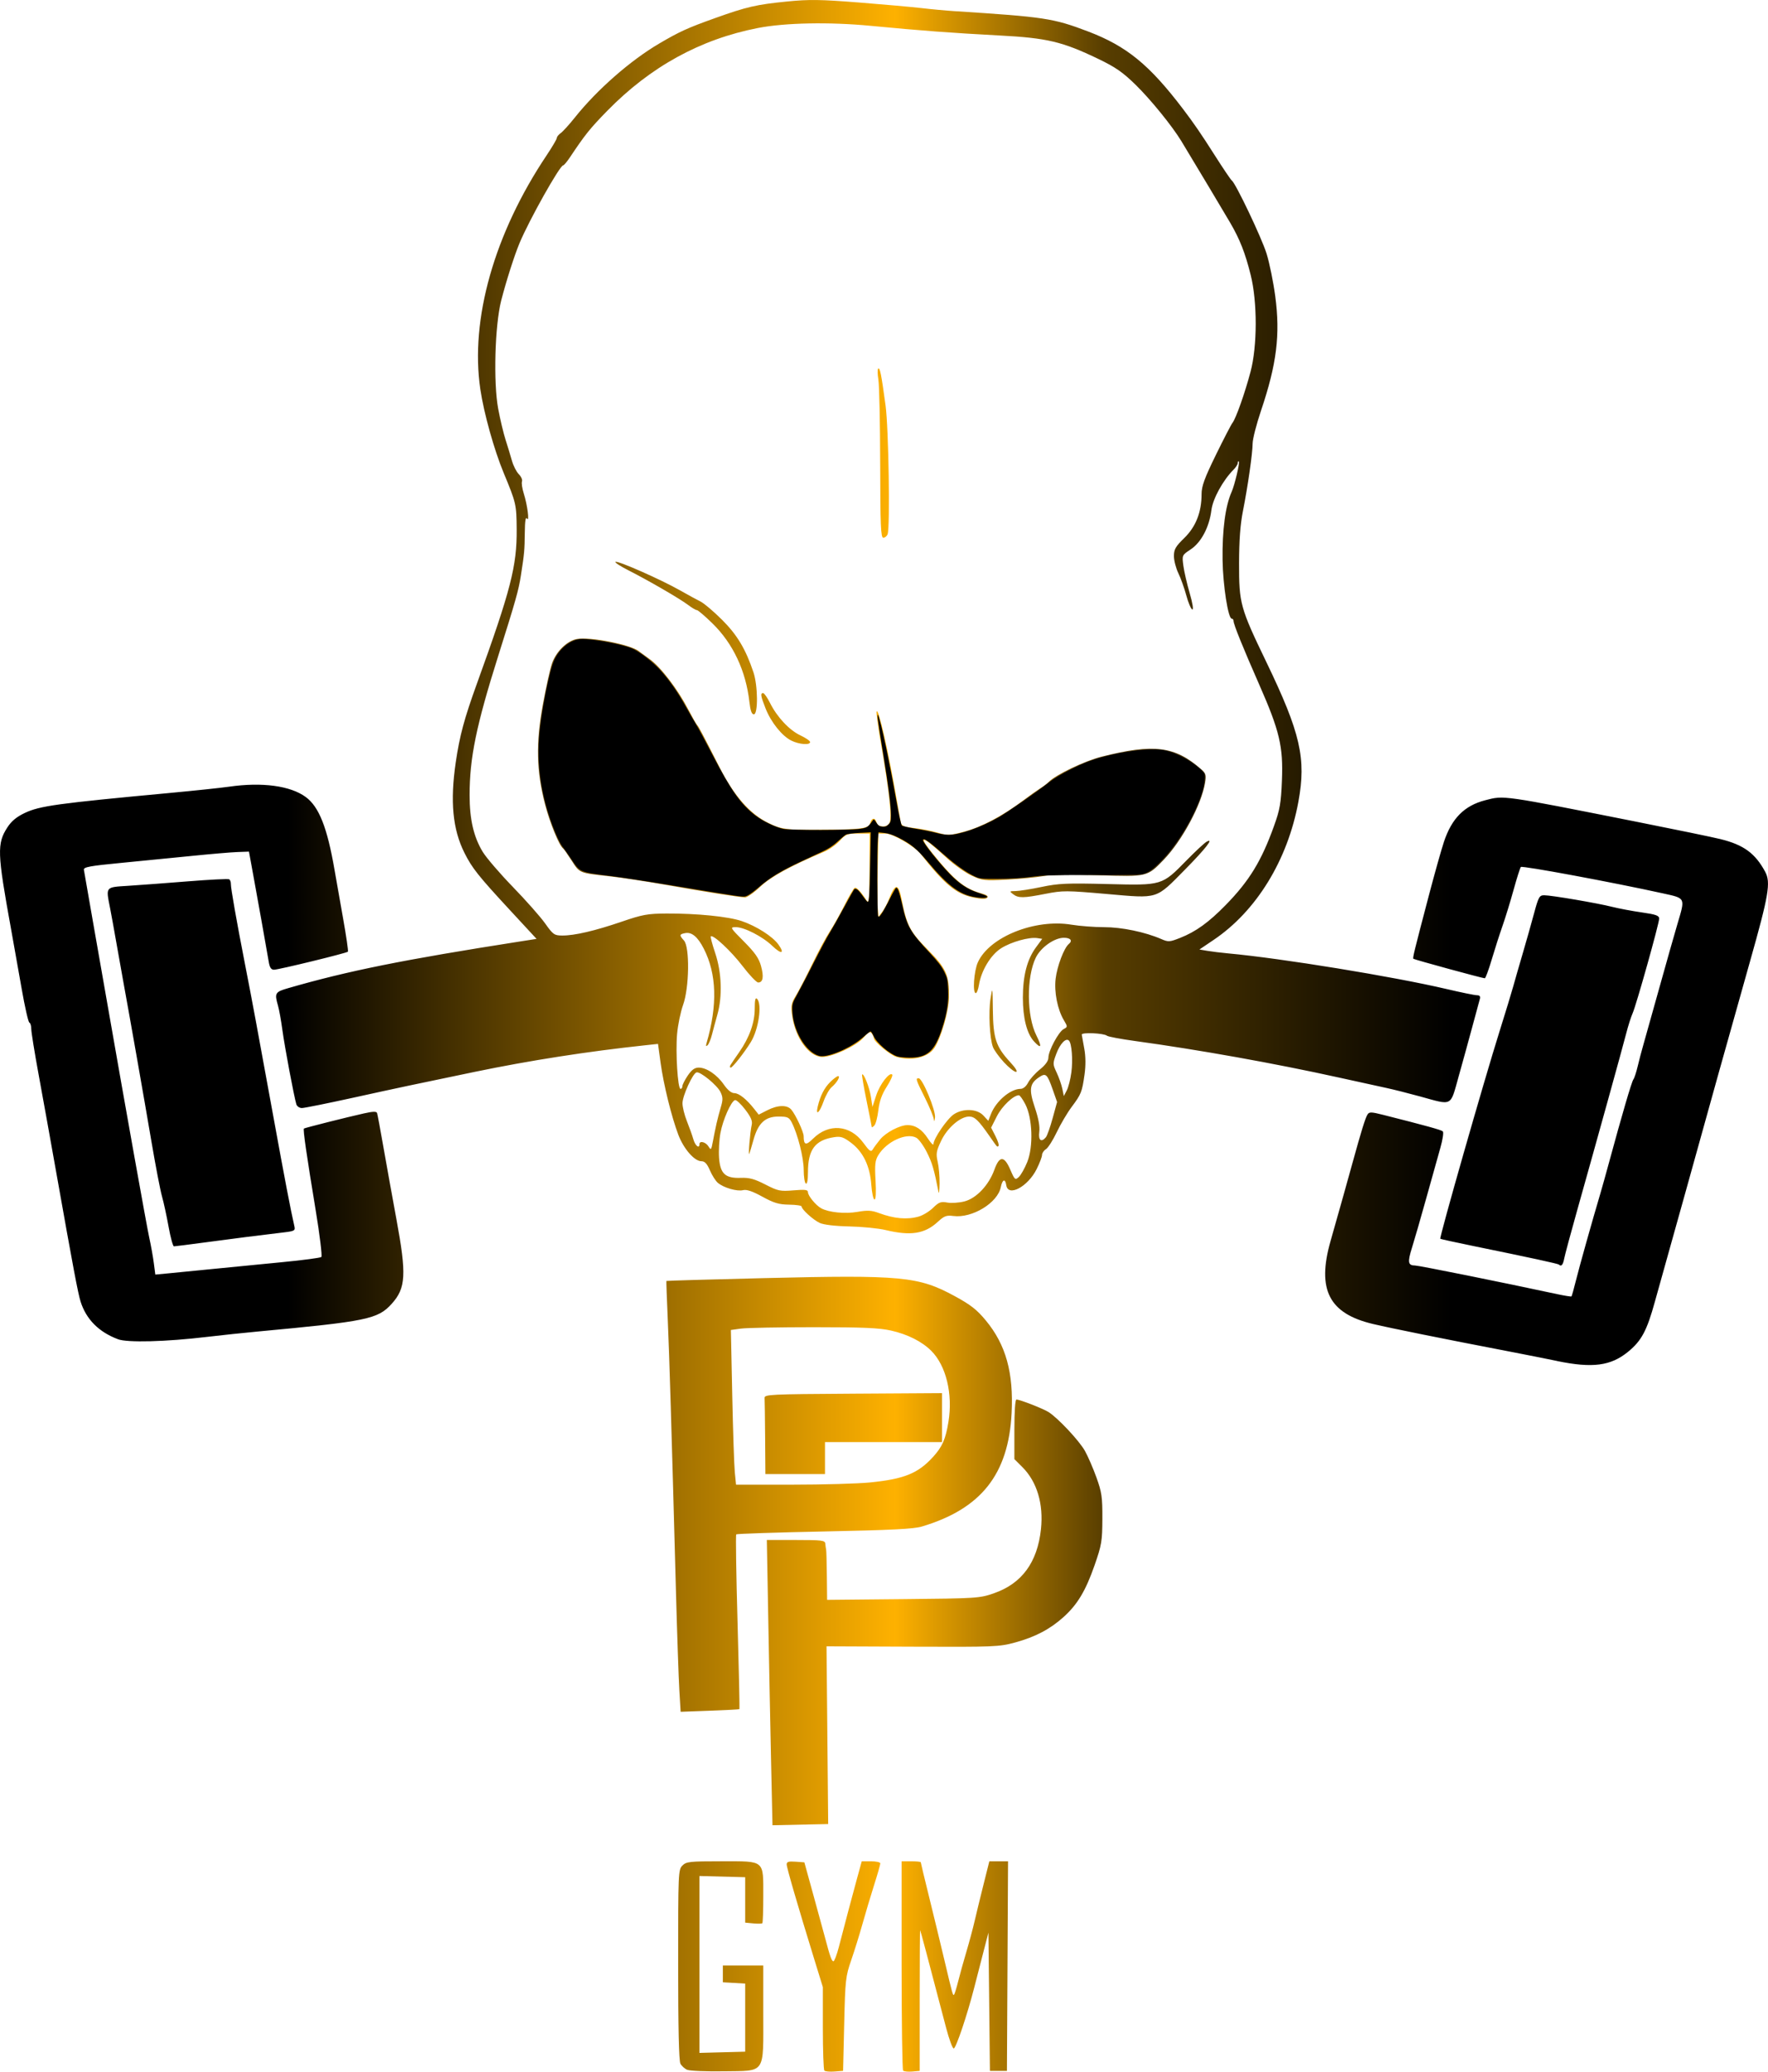<?xml version="1.0" encoding="UTF-8" standalone="no"?>
<!-- Created with Inkscape (http://www.inkscape.org/) -->

<svg
   width="484.675"
   height="567.943"
   viewBox="0 0 128.237 150.268"
   version="1.1"
   id="svg5"
   xml:space="preserve"
   inkscape:version="1.2.2 (732a01da63, 2022-12-09)"
   sodipodi:docname="logooff.svg"
   xmlns:inkscape="http://www.inkscape.org/namespaces/inkscape"
   xmlns:sodipodi="http://sodipodi.sourceforge.net/DTD/sodipodi-0.dtd"
   xmlns:xlink="http://www.w3.org/1999/xlink"
   xmlns="http://www.w3.org/2000/svg"
   xmlns:svg="http://www.w3.org/2000/svg"><sodipodi:namedview
     id="namedview7"
     pagecolor="#ffffff"
     bordercolor="#000000"
     borderopacity="0.25"
     inkscape:showpageshadow="2"
     inkscape:pageopacity="0.0"
     inkscape:pagecheckerboard="0"
     inkscape:deskcolor="#d1d1d1"
     inkscape:document-units="mm"
     showgrid="false"
     inkscape:zoom="0.23384891"
     inkscape:cx="27.795726"
     inkscape:cy="530.25692"
     inkscape:window-width="1366"
     inkscape:window-height="705"
     inkscape:window-x="-8"
     inkscape:window-y="-8"
     inkscape:window-maximized="1"
     inkscape:current-layer="layer1" /><defs
     id="defs2"><linearGradient
       inkscape:collect="always"
       id="linearGradient3422"><stop
         style="stop-color:#000000;stop-opacity:1;"
         offset="0.163"
         id="stop3418" /><stop
         style="stop-color:#a97600;stop-opacity:1;"
         offset="0.392"
         id="stop3941" /><stop
         style="stop-color:#feb100;stop-opacity:1;"
         offset="0.506"
         id="stop3937" /><stop
         style="stop-color:#573d00;stop-opacity:1;"
         offset="0.625"
         id="stop3939" /><stop
         style="stop-color:#000000;stop-opacity:1;"
         offset="0.821"
         id="stop3420" /></linearGradient><linearGradient
       id="linearGradient2920"
       inkscape:swatch="solid"><stop
         style="stop-color:#000000;stop-opacity:1;"
         offset="0"
         id="stop2918" /></linearGradient><linearGradient
       inkscape:collect="always"
       xlink:href="#linearGradient3422"
       id="linearGradient3424"
       x1="18.54"
       y1="146.154"
       x2="199.954"
       y2="146.154"
       gradientUnits="userSpaceOnUse"
       gradientTransform="matrix(0.707,0,0,0.707,5.434,11.685)" /></defs><g
     inkscape:label="Capa 1"
     inkscape:groupmode="layer"
     id="layer1"
     transform="translate(-18.54,-39.864)"><path
       style="fill:url(#linearGradient3424);fill-opacity:1;stroke:none;stroke-width:0.154;stroke-opacity:1"
       d="m 68.394,190.004 c -0.185,-0.078 -0.411,-0.28 -0.502,-0.449 -0.109,-0.204 -0.164,-2.614 -0.164,-7.186 0,-6.673 0.009,-6.888 0.309,-7.187 0.284,-0.284 0.514,-0.309 2.847,-0.309 3.167,0 3.018,-0.126 3.018,2.555 0,1.028 -0.031,1.9 -0.069,1.938 -0.038,0.038 -0.333,0.044 -0.656,0.013 l -0.587,-0.056 v -1.647 -1.647 l -1.659,-0.044 -1.659,-0.044 v 6.416 6.416 l 1.659,-0.044 1.659,-0.044 v -2.47 -2.47 l -0.81,-0.047 -0.81,-0.047 v -0.609 -0.609 h 1.466 1.466 v 3.456 c 0,4.489 0.216,4.172 -2.88,4.219 -1.26,0.019 -2.442,-0.029 -2.628,-0.107 z m 9.94,0.054 c -0.061,-0.061 -0.11,-1.448 -0.11,-3.083 v -2.973 l -0.61,-1.979 c -1.239,-4.024 -2.014,-6.687 -2.014,-6.924 0,-0.19 0.14,-0.233 0.641,-0.196 l 0.641,0.047 0.681,2.47 c 0.375,1.358 0.754,2.747 0.844,3.087 0.336,1.274 0.461,1.621 0.583,1.621 0.069,0 0.247,-0.469 0.395,-1.042 0.467,-1.803 0.99,-3.777 1.331,-5.016 l 0.329,-1.196 h 0.673 c 0.37,0 0.673,0.069 0.673,0.152 0,0.084 -0.204,0.796 -0.454,1.582 -0.25,0.786 -0.628,2.055 -0.842,2.819 -0.213,0.764 -0.581,1.945 -0.816,2.624 -0.404,1.165 -0.433,1.428 -0.509,4.63 l -0.08,3.396 -0.623,0.046 c -0.343,0.025 -0.673,-0.004 -0.733,-0.064 z m 5.711,7e-5 c -0.061,-0.061 -0.11,-3.502 -0.11,-7.647 v -7.537 h 0.695 c 0.382,0 0.695,0.032 0.695,0.07 0,0.039 0.271,1.167 0.603,2.508 0.331,1.341 0.824,3.375 1.095,4.521 0.623,2.635 0.631,2.662 0.719,2.573 0.041,-0.041 0.175,-0.48 0.299,-0.976 0.124,-0.496 0.391,-1.458 0.594,-2.137 0.202,-0.679 0.472,-1.686 0.6,-2.238 0.127,-0.552 0.419,-1.75 0.648,-2.662 l 0.416,-1.659 h 0.678 0.678 l -0.04,7.602 -0.04,7.602 h -0.617 -0.617 l -0.054,-5.016 -0.054,-5.016 -0.359,1.389 c -0.197,0.764 -0.502,1.945 -0.676,2.624 -0.506,1.971 -1.312,4.363 -1.48,4.392 -0.085,0.015 -0.333,-0.655 -0.552,-1.488 -1.374,-5.242 -1.858,-7.064 -1.886,-7.092 -0.017,-0.018 -0.032,2.272 -0.032,5.088 v 5.119 l -0.546,0.046 c -0.3,0.025 -0.595,-0.004 -0.656,-0.064 z M 74.467,167.585 c -0.056,-2.57 -0.148,-7.226 -0.204,-10.345 l -0.103,-5.672 h 2.109 c 1.896,0 2.111,0.027 2.132,0.27 0.013,0.149 0.04,0.34 0.059,0.424 0.02,0.085 0.044,0.94 0.054,1.901 l 0.018,1.747 5.518,-0.053 c 5.386,-0.052 5.544,-0.062 6.598,-0.431 2.012,-0.703 3.137,-2.239 3.394,-4.635 0.196,-1.832 -0.285,-3.447 -1.343,-4.505 l -0.584,-0.584 v -2.161 c 0,-1.282 0.06,-2.161 0.149,-2.161 0.245,0 1.906,0.647 2.321,0.904 0.674,0.418 2.232,2.079 2.647,2.822 0.22,0.394 0.596,1.262 0.836,1.929 0.385,1.071 0.435,1.419 0.429,2.988 -0.006,1.629 -0.053,1.906 -0.562,3.369 -0.647,1.859 -1.246,2.859 -2.259,3.77 -0.978,0.879 -2.054,1.443 -3.51,1.841 -1.15,0.314 -1.507,0.329 -7.442,0.304 l -6.234,-0.026 0.06,6.446 0.06,6.446 -2.02,0.043 -2.02,0.043 z m -6.652,-5.118 c -0.052,-0.859 -0.163,-4.097 -0.247,-7.196 -0.328,-12.106 -0.476,-17.01 -0.593,-19.679 -0.067,-1.528 -0.112,-2.794 -0.1,-2.813 0.012,-0.019 3.212,-0.112 7.112,-0.206 9.941,-0.241 11.17,-0.125 13.793,1.302 1.17,0.636 1.613,0.983 2.268,1.775 1.452,1.755 2.018,3.795 1.866,6.726 -0.229,4.432 -2.214,6.935 -6.514,8.217 -0.592,0.177 -2.236,0.259 -7.074,0.357 -3.466,0.07 -6.339,0.164 -6.385,0.21 -0.046,0.046 -0.003,2.909 0.095,6.362 0.098,3.453 0.159,6.295 0.134,6.316 -0.024,0.021 -0.993,0.072 -2.153,0.114 l -2.109,0.077 z M 81.641,147.395 c 2.472,-0.247 3.482,-0.654 4.566,-1.842 0.678,-0.743 0.921,-1.295 1.126,-2.558 0.328,-2.023 -0.168,-4.07 -1.246,-5.148 -0.673,-0.673 -1.708,-1.195 -2.912,-1.469 -0.852,-0.194 -2.026,-0.245 -5.617,-0.245 -2.497,0 -4.87,0.045 -5.273,0.101 l -0.733,0.101 0.099,4.723 c 0.054,2.598 0.138,5.122 0.187,5.61 l 0.088,0.887 h 4.059 c 2.232,0 4.778,-0.072 5.657,-0.16 z m -7.604,-3.236 c -0.011,-1.443 -0.028,-2.745 -0.039,-2.894 -0.018,-0.253 0.397,-0.273 6.425,-0.31 l 6.444,-0.04 v 1.777 1.777 H 82.622 78.378 v 1.158 1.158 h -2.161 -2.161 z m 57.436,-5.577 c -0.806,-0.167 -2.369,-0.477 -3.473,-0.689 -4.829,-0.929 -8.506,-1.671 -9.863,-1.99 -3.201,-0.753 -4.093,-2.491 -3.089,-6.021 0.691,-2.432 1.167,-4.124 1.604,-5.711 0.632,-2.293 0.919,-3.216 1.077,-3.466 0.124,-0.196 0.267,-0.193 1.117,0.021 3.137,0.793 4.23,1.095 4.344,1.203 0.07,0.066 -0.008,0.598 -0.174,1.181 -0.166,0.583 -0.63,2.241 -1.031,3.684 -0.402,1.443 -0.867,3.056 -1.034,3.585 -0.33,1.044 -0.289,1.276 0.229,1.279 0.279,0.002 6.314,1.218 10.292,2.074 0.551,0.119 1.024,0.194 1.051,0.167 0.027,-0.027 0.176,-0.56 0.331,-1.184 0.247,-0.994 1.159,-4.242 1.771,-6.306 0.113,-0.382 0.395,-1.389 0.625,-2.238 0.942,-3.469 1.64,-5.852 1.761,-6.008 0.07,-0.091 0.21,-0.513 0.31,-0.937 0.1,-0.424 0.282,-1.119 0.405,-1.543 0.123,-0.424 0.649,-2.3 1.169,-4.167 0.52,-1.868 1.112,-3.955 1.315,-4.638 0.571,-1.922 0.607,-1.847 -1.059,-2.214 -3.648,-0.804 -10.208,-2.023 -10.301,-1.913 -0.057,0.067 -0.295,0.817 -0.529,1.666 -0.234,0.849 -0.597,2.03 -0.806,2.624 -0.209,0.594 -0.56,1.688 -0.78,2.431 -0.22,0.743 -0.445,1.351 -0.5,1.351 -0.161,0 -5.119,-1.353 -5.18,-1.414 -0.061,-0.061 0.029,-0.426 1.126,-4.606 0.412,-1.57 0.904,-3.317 1.092,-3.882 0.567,-1.701 1.478,-2.618 2.991,-3.011 1.382,-0.358 1.148,-0.392 10.983,1.561 2.795,0.555 5.538,1.122 6.097,1.261 1.671,0.414 2.512,1.032 3.23,2.371 0.413,0.771 0.257,1.689 -1.099,6.485 -1.216,4.298 -3.281,11.685 -4.682,16.747 -0.305,1.104 -0.82,2.944 -1.144,4.09 -0.324,1.146 -0.809,2.882 -1.078,3.859 -0.58,2.106 -0.969,2.833 -1.942,3.63 -1.257,1.03 -2.585,1.203 -5.157,0.671 z M 27.089,137.002 c -1.383,-0.52 -2.295,-1.439 -2.702,-2.721 -0.188,-0.593 -0.535,-2.432 -1.733,-9.184 -0.437,-2.462 -1.031,-5.761 -1.32,-7.331 -0.289,-1.57 -0.526,-3.041 -0.526,-3.267 -2.76e-4,-0.226 -0.063,-0.435 -0.139,-0.463 -0.076,-0.028 -0.327,-1.128 -0.556,-2.444 -0.229,-1.316 -0.581,-3.295 -0.782,-4.399 -0.994,-5.473 -1.017,-6.138 -0.253,-7.317 0.295,-0.456 0.667,-0.763 1.267,-1.047 1.079,-0.511 2.36,-0.687 10.476,-1.444 1.814,-0.169 3.759,-0.374 4.322,-0.456 2.404,-0.348 4.461,-0.072 5.576,0.748 0.961,0.707 1.557,2.215 2.084,5.272 0.11,0.637 0.389,2.22 0.62,3.518 0.232,1.298 0.39,2.391 0.352,2.429 -0.106,0.106 -5.027,1.307 -5.356,1.307 -0.215,0 -0.315,-0.15 -0.387,-0.579 -0.133,-0.794 -0.807,-4.567 -1.151,-6.444 l -0.283,-1.543 -0.834,0.03 c -0.459,0.016 -1.945,0.143 -3.303,0.281 -1.358,0.138 -3.685,0.368 -5.171,0.51 -2.218,0.213 -2.695,0.301 -2.666,0.491 0.019,0.127 0.322,1.864 0.673,3.859 0.351,1.995 0.796,4.53 0.989,5.634 1.416,8.103 2.897,16.37 3.082,17.21 0.122,0.552 0.27,1.377 0.329,1.834 l 0.108,0.831 0.942,-0.089 c 0.518,-0.049 1.984,-0.194 3.257,-0.321 1.273,-0.127 3.531,-0.349 5.016,-0.492 1.486,-0.143 2.759,-0.312 2.829,-0.375 0.07,-0.063 -0.117,-1.599 -0.416,-3.413 -0.663,-4.021 -0.926,-5.845 -0.85,-5.903 0.071,-0.054 3.136,-0.827 4.352,-1.098 0.665,-0.148 0.914,-0.154 0.956,-0.024 0.032,0.097 0.24,1.218 0.463,2.491 0.223,1.273 0.643,3.605 0.934,5.181 0.749,4.053 0.695,5.02 -0.342,6.168 -0.999,1.106 -1.796,1.27 -9.702,2.004 -1.019,0.095 -2.686,0.271 -3.704,0.392 -2.985,0.355 -5.761,0.427 -6.451,0.167 z m 104.525,-5.41 c -0.065,-0.065 -1.982,-0.481 -6.238,-1.353 -1.273,-0.261 -2.339,-0.495 -2.368,-0.52 -0.084,-0.072 3.161,-11.434 4.295,-15.04 0.414,-1.316 0.858,-2.774 0.988,-3.241 0.129,-0.467 0.439,-1.543 0.689,-2.392 0.25,-0.849 0.618,-2.151 0.818,-2.893 0.334,-1.24 0.395,-1.35 0.75,-1.35 0.523,6e-5 3.863,0.57 4.928,0.84 0.473,0.12 1.433,0.301 2.133,0.401 1.041,0.149 1.273,0.231 1.273,0.453 0,0.359 -1.66,6.279 -1.927,6.871 -0.115,0.255 -0.324,0.914 -0.465,1.466 -0.27,1.056 -2.118,7.72 -3.551,12.811 -0.466,1.655 -0.891,3.235 -0.944,3.511 -0.088,0.46 -0.213,0.604 -0.38,0.437 z m -100.847,-2.752 c -0.142,-0.785 -0.357,-1.775 -0.478,-2.199 -0.121,-0.424 -0.462,-2.196 -0.758,-3.936 -0.549,-3.226 -1.574,-9.056 -2.009,-11.422 -0.133,-0.722 -0.374,-2.076 -0.537,-3.01 -0.163,-0.934 -0.369,-2.072 -0.459,-2.529 -0.312,-1.591 -0.371,-1.519 1.342,-1.629 0.828,-0.053 2.778,-0.199 4.334,-0.324 1.556,-0.125 2.889,-0.191 2.961,-0.146 0.073,0.045 0.128,0.202 0.123,0.349 -0.01,0.282 0.421,2.724 1.027,5.824 0.516,2.637 0.864,4.51 2.011,10.804 0.885,4.855 1.284,6.939 1.571,8.203 0.068,0.298 -0.006,0.341 -0.748,0.429 -2.026,0.242 -3.45,0.423 -5.575,0.708 -1.256,0.169 -2.342,0.307 -2.415,0.307 -0.073,0 -0.248,-0.642 -0.391,-1.428 z m 52.01,0.246 c -0.509,-0.123 -1.69,-0.241 -2.624,-0.262 -1.065,-0.024 -1.87,-0.12 -2.161,-0.256 -0.478,-0.225 -1.312,-0.984 -1.312,-1.193 0,-0.065 -0.408,-0.124 -0.907,-0.131 -0.74,-0.01 -1.096,-0.116 -1.937,-0.578 -0.723,-0.397 -1.14,-0.538 -1.4,-0.473 -0.436,0.109 -1.422,-0.178 -1.834,-0.535 -0.16,-0.138 -0.418,-0.546 -0.573,-0.907 -0.207,-0.479 -0.372,-0.656 -0.613,-0.656 -0.507,0 -1.292,-0.902 -1.679,-1.929 -0.5,-1.328 -1.068,-3.637 -1.284,-5.218 l -0.186,-1.364 -0.929,0.1 c -4.182,0.448 -8.345,1.097 -12.351,1.926 -4.145,0.858 -5.712,1.191 -8.817,1.875 -1.878,0.413 -3.558,0.752 -3.732,0.752 -0.175,0 -0.356,-0.122 -0.402,-0.27 -0.165,-0.532 -0.846,-4.152 -1.012,-5.379 -0.093,-0.688 -0.236,-1.486 -0.319,-1.774 -0.263,-0.916 -0.215,-0.998 0.737,-1.273 4.351,-1.258 8.352,-2.063 16.86,-3.393 l 1.156,-0.181 -1.928,-2.084 c -2.307,-2.494 -2.753,-3.055 -3.308,-4.167 -0.849,-1.7 -1.041,-3.724 -0.625,-6.56 0.283,-1.927 0.616,-3.163 1.537,-5.711 2.455,-6.787 2.902,-8.524 2.882,-11.19 -0.014,-1.799 -0.038,-1.906 -0.938,-4.075 -0.7,-1.686 -1.441,-4.34 -1.699,-6.084 -0.751,-5.069 1.012,-11.29 4.805,-16.96 0.409,-0.612 0.744,-1.181 0.744,-1.265 0,-0.084 0.128,-0.243 0.284,-0.354 0.156,-0.111 0.617,-0.618 1.023,-1.128 1.613,-2.022 4.034,-4.144 6.132,-5.374 1.482,-0.869 2.034,-1.12 4.06,-1.845 2.279,-0.815 2.981,-0.977 5.205,-1.197 1.605,-0.159 2.402,-0.148 5.213,0.073 1.825,0.144 3.874,0.327 4.553,0.408 0.679,0.081 1.756,0.18 2.392,0.221 6.516,0.417 7.15,0.514 9.658,1.467 2.808,1.068 4.45,2.408 6.898,5.628 0.78,1.026 1.332,1.831 2.28,3.323 0.619,0.974 1.182,1.809 1.252,1.856 0.281,0.188 2.174,4.164 2.531,5.318 0.21,0.679 0.493,2.068 0.628,3.087 0.37,2.796 0.107,4.918 -1.029,8.286 -0.335,0.992 -0.611,2.069 -0.613,2.392 -0.006,0.737 -0.343,3.086 -0.704,4.91 -0.19,0.962 -0.276,2.126 -0.279,3.781 -0.005,2.909 0.084,3.232 1.972,7.15 2.485,5.158 2.909,7.008 2.329,10.158 -0.78,4.229 -3.046,7.92 -6.147,10.011 l -1.03,0.695 0.582,0.099 c 0.32,0.054 0.998,0.137 1.508,0.184 3.849,0.352 11.978,1.679 15.825,2.582 1.064,0.25 2.062,0.454 2.217,0.454 0.196,0 0.26,0.083 0.208,0.27 -0.042,0.149 -0.291,1.069 -0.554,2.045 -0.263,0.976 -0.712,2.608 -0.998,3.627 -0.606,2.159 -0.402,2.056 -2.768,1.403 -0.828,-0.228 -1.939,-0.509 -2.47,-0.623 -0.531,-0.114 -2.076,-0.453 -3.434,-0.753 -4.666,-1.031 -10.183,-2.019 -14.817,-2.655 -1.019,-0.14 -1.922,-0.31 -2.006,-0.379 -0.234,-0.189 -1.856,-0.259 -1.828,-0.079 0.014,0.085 0.096,0.544 0.184,1.022 0.103,0.561 0.109,1.222 0.018,1.868 -0.18,1.274 -0.24,1.425 -0.936,2.357 -0.317,0.424 -0.802,1.248 -1.079,1.829 -0.277,0.582 -0.63,1.137 -0.785,1.233 -0.155,0.097 -0.282,0.285 -0.282,0.417 0,0.133 -0.176,0.594 -0.391,1.026 -0.642,1.289 -2.079,2.048 -2.205,1.165 -0.072,-0.501 -0.282,-0.424 -0.396,0.145 -0.229,1.144 -2.079,2.268 -3.444,2.093 -0.502,-0.065 -0.665,-0.003 -1.127,0.425 -0.939,0.87 -1.972,1.032 -3.781,0.594 z m 2.4,-0.979 c 0.302,-0.084 0.77,-0.369 1.041,-0.634 0.423,-0.413 0.568,-0.467 1.023,-0.382 0.292,0.055 0.85,0.019 1.24,-0.079 0.871,-0.219 1.779,-1.178 2.185,-2.308 0.368,-1.023 0.713,-1.02 1.157,0.012 0.314,0.729 0.351,0.761 0.609,0.528 0.151,-0.137 0.428,-0.626 0.615,-1.087 0.452,-1.115 0.385,-3.185 -0.136,-4.192 -0.187,-0.361 -0.397,-0.656 -0.468,-0.656 -0.395,0 -1.227,0.793 -1.596,1.522 l -0.419,0.827 0.314,0.616 c 0.173,0.339 0.274,0.655 0.226,0.704 -0.103,0.103 -0.06,0.149 -0.677,-0.735 -0.787,-1.129 -1.06,-1.389 -1.458,-1.389 -0.639,0 -1.585,0.821 -2.029,1.759 -0.354,0.748 -0.385,0.936 -0.252,1.516 0.084,0.364 0.146,1.078 0.138,1.587 -0.008,0.509 -0.041,0.787 -0.075,0.617 -0.328,-1.664 -0.462,-2.123 -0.847,-2.888 -0.244,-0.485 -0.59,-0.96 -0.769,-1.056 -0.719,-0.385 -2.151,0.275 -2.756,1.269 -0.229,0.377 -0.262,0.686 -0.197,1.834 0.05,0.874 0.022,1.381 -0.076,1.381 -0.085,0 -0.189,-0.482 -0.232,-1.07 -0.097,-1.36 -0.593,-2.389 -1.469,-3.048 -0.553,-0.416 -0.746,-0.479 -1.235,-0.404 -1.376,0.212 -1.891,0.905 -1.891,2.543 0,0.572 -0.058,0.88 -0.154,0.821 -0.085,-0.052 -0.154,-0.501 -0.154,-0.996 0,-0.879 -0.433,-2.592 -0.87,-3.441 -0.193,-0.374 -0.306,-0.424 -0.965,-0.424 -0.959,0 -1.47,0.476 -1.806,1.683 -0.132,0.475 -0.27,0.933 -0.307,1.018 -0.09,0.209 0.061,-1.598 0.175,-2.086 0.069,-0.294 -0.047,-0.568 -0.474,-1.127 -0.311,-0.407 -0.643,-0.713 -0.739,-0.682 -0.287,0.096 -0.877,1.429 -1.053,2.383 -0.091,0.492 -0.136,1.301 -0.101,1.799 0.084,1.164 0.452,1.503 1.586,1.459 0.608,-0.024 0.983,0.078 1.771,0.482 0.925,0.474 1.077,0.505 2.045,0.424 0.846,-0.071 1.046,-0.045 1.046,0.134 0,0.26 0.578,0.961 0.962,1.168 0.559,0.301 1.732,0.417 2.629,0.259 0.727,-0.128 1.025,-0.112 1.548,0.082 1.115,0.413 2.041,0.496 2.894,0.259 z m -2.793,-5.599 c 0.408,-0.499 1.415,-1.029 1.967,-1.034 0.579,-0.006 1.057,0.305 1.486,0.966 0.227,0.349 0.412,0.531 0.412,0.404 0,-0.385 0.995,-1.837 1.477,-2.155 0.673,-0.443 1.684,-0.402 2.138,0.087 l 0.359,0.387 0.198,-0.503 c 0.367,-0.931 1.411,-1.815 2.144,-1.815 0.19,0 0.405,-0.179 0.548,-0.456 0.13,-0.251 0.513,-0.679 0.853,-0.952 0.404,-0.325 0.617,-0.621 0.617,-0.859 0,-0.493 0.738,-1.872 1.108,-2.07 0.295,-0.158 0.295,-0.167 0.004,-0.661 -0.454,-0.77 -0.701,-2.023 -0.588,-2.986 0.107,-0.912 0.609,-2.236 0.957,-2.525 0.292,-0.242 0.126,-0.45 -0.358,-0.45 -0.691,0 -1.678,0.699 -2.038,1.443 -0.685,1.415 -0.664,4.233 0.042,5.639 0.422,0.841 0.359,1.012 -0.165,0.443 -0.525,-0.57 -0.814,-1.699 -0.814,-3.18 0,-1.595 0.308,-2.776 0.95,-3.65 l 0.454,-0.617 -0.355,-0.054 c -0.595,-0.091 -1.897,0.274 -2.628,0.738 -0.754,0.478 -1.441,1.62 -1.61,2.674 -0.051,0.318 -0.153,0.579 -0.227,0.579 -0.244,0 -0.134,-1.607 0.153,-2.239 0.836,-1.839 4.13,-3.164 6.781,-2.726 0.602,0.099 1.672,0.181 2.379,0.181 1.276,0 2.97,0.352 4.143,0.862 0.511,0.222 0.604,0.216 1.368,-0.085 1.141,-0.45 2.074,-1.124 3.312,-2.391 1.707,-1.748 2.582,-3.181 3.493,-5.717 0.432,-1.201 0.51,-1.65 0.577,-3.323 0.099,-2.449 -0.172,-3.592 -1.646,-6.941 -1.193,-2.711 -1.864,-4.374 -1.864,-4.618 0,-0.092 -0.059,-0.167 -0.132,-0.167 -0.259,0 -0.637,-2.423 -0.663,-4.245 -0.031,-2.168 0.202,-3.931 0.653,-4.939 0.22,-0.492 0.61,-2.13 0.526,-2.214 -0.042,-0.042 -0.076,0.005 -0.076,0.104 0,0.099 -0.131,0.311 -0.291,0.471 -0.782,0.782 -1.517,2.12 -1.621,2.95 -0.154,1.232 -0.742,2.347 -1.503,2.85 -0.631,0.418 -0.633,0.422 -0.533,1.178 0.055,0.418 0.262,1.317 0.46,1.998 0.215,0.742 0.29,1.216 0.187,1.182 -0.094,-0.031 -0.288,-0.489 -0.432,-1.017 -0.143,-0.528 -0.404,-1.256 -0.579,-1.618 -0.175,-0.362 -0.319,-0.919 -0.319,-1.237 0,-0.489 0.116,-0.692 0.752,-1.312 0.835,-0.813 1.254,-1.876 1.254,-3.182 0,-0.579 0.206,-1.144 1.031,-2.832 0.567,-1.16 1.112,-2.213 1.211,-2.34 0.252,-0.325 0.897,-2.152 1.309,-3.704 0.496,-1.873 0.501,-5.051 0.01,-7.023 -0.397,-1.595 -0.783,-2.578 -1.483,-3.781 -0.423,-0.727 -2.591,-4.349 -3.536,-5.91 -0.668,-1.103 -2.229,-3.027 -3.323,-4.098 -0.934,-0.914 -1.462,-1.281 -2.704,-1.878 -2.624,-1.261 -3.72,-1.521 -7.177,-1.703 -3.482,-0.184 -5.674,-0.348 -9.338,-0.7 -2.992,-0.288 -6.215,-0.225 -8.18,0.158 -4.177,0.815 -7.8,2.807 -10.929,6.008 -1.251,1.279 -1.607,1.724 -2.709,3.377 -0.212,0.318 -0.432,0.579 -0.489,0.579 -0.239,0 -2.468,3.97 -3.162,5.634 -0.377,0.903 -0.968,2.755 -1.331,4.167 -0.46,1.792 -0.575,5.962 -0.216,7.872 0.143,0.764 0.384,1.771 0.534,2.238 0.15,0.467 0.357,1.148 0.46,1.514 0.103,0.366 0.327,0.805 0.499,0.977 0.171,0.171 0.275,0.408 0.23,0.525 -0.045,0.117 0.013,0.511 0.13,0.876 0.264,0.828 0.429,2.128 0.229,1.812 -0.093,-0.147 -0.146,0.199 -0.154,1.011 -0.014,1.296 -0.034,1.515 -0.289,3.153 -0.162,1.043 -0.38,1.812 -1.638,5.799 -1.597,5.059 -2.078,7.401 -2.078,10.104 0,1.75 0.293,3.021 0.947,4.104 0.259,0.429 1.246,1.579 2.193,2.555 0.947,0.976 2,2.167 2.34,2.647 0.573,0.808 0.662,0.872 1.235,0.876 0.888,0.007 2.374,-0.339 4.322,-1.006 1.505,-0.515 1.873,-0.582 3.241,-0.59 2.204,-0.012 4.495,0.218 5.467,0.55 1.065,0.364 2.239,1.115 2.655,1.699 0.479,0.673 0.215,0.73 -0.446,0.096 -0.705,-0.676 -2.028,-1.356 -2.639,-1.356 -0.442,0 -0.43,0.023 0.584,1.042 0.794,0.798 1.084,1.212 1.237,1.77 0.218,0.789 0.148,1.202 -0.204,1.202 -0.123,0 -0.634,-0.538 -1.136,-1.196 -0.822,-1.078 -2.142,-2.309 -2.303,-2.148 -0.035,0.035 0.113,0.588 0.328,1.229 0.463,1.381 0.524,3.122 0.154,4.435 -0.131,0.464 -0.308,1.122 -0.395,1.461 -0.086,0.34 -0.23,0.687 -0.32,0.772 -0.112,0.107 -0.135,0.059 -0.073,-0.154 0.805,-2.762 0.738,-5.017 -0.203,-6.858 -0.434,-0.85 -0.87,-1.215 -1.342,-1.124 -0.434,0.083 -0.445,0.149 -0.092,0.539 0.425,0.47 0.385,3.419 -0.063,4.665 -0.183,0.509 -0.38,1.46 -0.437,2.113 -0.118,1.35 0.047,3.984 0.25,3.984 0.074,0 0.134,-0.088 0.134,-0.196 0,-0.108 0.176,-0.455 0.391,-0.772 0.283,-0.417 0.502,-0.576 0.792,-0.576 0.568,0 1.326,0.512 1.826,1.234 0.272,0.393 0.548,0.618 0.756,0.618 0.338,0 0.887,0.436 1.449,1.151 l 0.322,0.409 0.621,-0.317 c 0.761,-0.388 1.435,-0.406 1.743,-0.047 0.312,0.364 0.897,1.62 0.897,1.927 0,0.647 0.166,0.693 0.673,0.186 1.138,-1.138 2.693,-1.017 3.647,0.285 0.464,0.632 0.564,0.702 0.696,0.481 0.085,-0.142 0.325,-0.467 0.534,-0.722 z m -0.613,-0.891 c -7.07e-4,-0.038 -0.171,-0.901 -0.378,-1.916 -0.207,-1.016 -0.353,-1.871 -0.323,-1.9 0.119,-0.119 0.539,0.951 0.641,1.631 l 0.109,0.725 0.27,-0.829 c 0.264,-0.811 0.963,-1.722 1.165,-1.52 0.056,0.056 -0.123,0.452 -0.398,0.881 -0.352,0.548 -0.532,1.054 -0.609,1.707 -0.06,0.51 -0.191,1.01 -0.292,1.11 -0.1,0.1 -0.183,0.151 -0.184,0.113 z m 4.502,-0.553 c -0.014,-0.181 -0.303,-0.884 -0.642,-1.563 -0.668,-1.335 -0.697,-1.426 -0.459,-1.426 0.278,0 1.251,2.341 1.186,2.852 -0.036,0.281 -0.069,0.336 -0.084,0.137 z m -8.419,-0.944 c 0.185,-0.778 0.475,-1.346 0.908,-1.775 0.236,-0.233 0.491,-0.424 0.567,-0.424 0.192,0 -0.091,0.484 -0.468,0.8 -0.171,0.143 -0.435,0.612 -0.588,1.042 -0.293,0.825 -0.59,1.078 -0.419,0.357 z m 13.503,-3.204 c -0.353,-0.383 -0.71,-0.878 -0.795,-1.1 -0.241,-0.634 -0.334,-2.511 -0.175,-3.529 0.139,-0.886 0.146,-0.85 0.167,0.849 0.026,2.055 0.224,2.651 1.258,3.772 0.406,0.44 0.562,0.704 0.417,0.704 -0.127,0 -0.52,-0.313 -0.873,-0.696 z m -19.828,0.194 c 0.064,-0.106 0.347,-0.525 0.63,-0.93 0.739,-1.058 1.124,-2.142 1.124,-3.158 0,-0.628 0.047,-0.827 0.167,-0.707 0.381,0.381 0.118,2.209 -0.451,3.136 -0.463,0.755 -1.325,1.852 -1.455,1.852 -0.072,0 -0.08,-0.087 -0.016,-0.193 z m 12.018,-0.587 c -0.444,-0.129 -1.617,-1.1 -1.622,-1.342 -0.001,-0.064 -0.067,-0.219 -0.146,-0.344 -0.118,-0.186 -0.238,-0.123 -0.654,0.343 -0.504,0.565 -2.215,1.351 -2.941,1.351 -0.967,0 -1.975,-1.393 -2.194,-3.032 -0.091,-0.678 -0.053,-0.881 0.26,-1.389 0.201,-0.327 0.737,-1.359 1.191,-2.293 0.453,-0.934 1.027,-2.002 1.275,-2.374 0.248,-0.372 0.723,-1.218 1.055,-1.879 0.333,-0.662 0.67,-1.243 0.751,-1.293 0.136,-0.084 0.453,0.249 0.895,0.938 0.147,0.229 0.186,-0.238 0.193,-2.298 l 0.009,-2.585 h -0.845 c -0.763,0 -0.891,0.051 -1.318,0.519 -0.26,0.286 -0.765,0.643 -1.123,0.795 -2.461,1.042 -3.881,1.819 -4.642,2.538 -0.452,0.428 -0.952,0.778 -1.11,0.778 -0.367,0 -2.713,-0.371 -5.857,-0.927 -1.358,-0.24 -3.164,-0.514 -4.013,-0.608 -2.171,-0.241 -2.125,-0.221 -2.702,-1.123 -0.287,-0.448 -0.569,-0.849 -0.626,-0.892 -0.287,-0.213 -0.957,-1.849 -1.307,-3.194 -0.629,-2.416 -0.674,-4.432 -0.16,-7.242 0.231,-1.264 0.53,-2.61 0.665,-2.992 0.303,-0.862 1.085,-1.628 1.798,-1.762 0.942,-0.177 3.889,0.399 4.493,0.879 0.085,0.067 0.447,0.333 0.805,0.589 0.789,0.566 2.001,2.147 2.769,3.612 0.311,0.594 0.607,1.115 0.657,1.158 0.1,0.085 0.401,0.653 1.641,3.09 1.044,2.052 2.185,3.353 3.519,4.009 1.037,0.51 1.342,0.541 4.887,0.485 2.008,-0.032 2.417,-0.112 2.517,-0.493 0.098,-0.375 0.357,-0.39 0.452,-0.026 0.089,0.34 0.651,0.401 0.902,0.098 0.251,-0.302 0.079,-1.97 -0.624,-6.061 -0.18,-1.049 -0.304,-1.981 -0.274,-2.071 0.121,-0.363 0.85,2.848 1.499,6.602 0.103,0.594 0.214,1.228 0.248,1.408 0.052,0.275 0.209,0.344 0.986,0.432 0.509,0.058 1.276,0.209 1.706,0.337 0.728,0.216 0.862,0.21 1.971,-0.092 1.235,-0.337 2.739,-1.135 4.2,-2.231 0.467,-0.35 1.03,-0.75 1.252,-0.89 0.222,-0.139 0.499,-0.349 0.617,-0.467 0.538,-0.536 2.603,-1.522 3.842,-1.835 3.795,-0.958 5.315,-0.763 7.236,0.926 0.318,0.279 0.353,0.411 0.264,0.968 -0.251,1.567 -1.665,4.201 -3,5.586 -1.191,1.236 -1.183,1.234 -4.72,1.121 -1.949,-0.062 -3.442,-0.038 -4.025,0.064 -0.509,0.09 -1.7,0.204 -2.646,0.254 -1.609,0.085 -1.773,0.066 -2.547,-0.292 -0.455,-0.211 -1.271,-0.792 -1.814,-1.292 -1.99,-1.831 -2.201,-1.723 -0.527,0.269 1.222,1.453 1.947,2.004 3.039,2.306 0.407,0.113 0.548,0.216 0.441,0.323 -0.107,0.107 -0.434,0.1 -1.023,-0.022 -1.234,-0.256 -2.069,-0.947 -3.798,-3.144 -0.446,-0.567 -2.034,-1.49 -2.563,-1.49 h -0.509 l -0.046,2.431 c -0.025,1.337 -0.024,2.695 0.002,3.018 l 0.048,0.587 0.271,-0.356 c 0.149,-0.196 0.364,-0.599 0.479,-0.896 0.461,-1.194 0.697,-1.204 0.927,-0.039 0.381,1.931 0.6,2.356 1.879,3.652 1.366,1.385 1.587,1.878 1.56,3.486 -0.017,1.018 -0.564,2.913 -1.058,3.667 -0.454,0.693 -1.647,0.972 -2.767,0.646 z m 8.481,-11.794 c -0.284,-0.215 -0.275,-0.227 0.179,-0.232 0.263,-0.003 1.111,-0.137 1.884,-0.299 1.226,-0.257 1.838,-0.283 4.77,-0.209 3.998,0.101 3.945,0.117 5.755,-1.73 0.637,-0.65 1.284,-1.252 1.439,-1.338 0.571,-0.318 -0.05,0.484 -1.567,2.022 -2.149,2.178 -1.89,2.097 -5.663,1.768 -2.943,-0.257 -3.205,-0.258 -4.445,-0.014 -1.615,0.317 -1.969,0.322 -2.352,0.032 z M 75.938,93.584 c -0.677,-0.334 -1.472,-1.326 -1.869,-2.332 -0.357,-0.905 -0.39,-1.113 -0.178,-1.113 0.079,0 0.304,0.322 0.501,0.716 0.513,1.027 1.401,1.974 2.208,2.353 0.384,0.18 0.698,0.397 0.698,0.482 0,0.237 -0.79,0.175 -1.36,-0.105 z m -3.04,-2.79 c -0.256,-2.268 -1.185,-4.247 -2.682,-5.711 -0.543,-0.531 -1.051,-0.965 -1.13,-0.965 -0.079,0 -0.365,-0.168 -0.635,-0.373 -0.601,-0.456 -2.888,-1.782 -4.35,-2.523 -0.594,-0.301 -1.005,-0.573 -0.913,-0.605 0.216,-0.075 3.294,1.286 4.65,2.055 0.576,0.327 1.256,0.697 1.511,0.824 0.255,0.126 0.957,0.721 1.56,1.322 1.101,1.097 1.72,2.132 2.283,3.819 0.322,0.965 0.34,3.043 0.026,3.043 -0.154,0 -0.251,-0.268 -0.32,-0.887 z m 9.484,-17.287 c -0.005,-2.95 -0.064,-5.696 -0.131,-6.102 -0.067,-0.406 -0.072,-0.77 -0.01,-0.807 0.126,-0.078 0.222,0.406 0.531,2.674 0.222,1.627 0.336,8.853 0.148,9.343 -0.054,0.141 -0.195,0.256 -0.313,0.256 -0.179,0 -0.217,-0.886 -0.224,-5.364 z M 70.503,121.393 c 0.076,-0.34 0.222,-0.898 0.326,-1.242 0.153,-0.51 0.148,-0.707 -0.029,-1.073 -0.24,-0.498 -1.471,-1.507 -1.741,-1.428 -0.278,0.082 -1.011,1.691 -1.017,2.232 -0.003,0.273 0.142,0.863 0.322,1.312 0.18,0.449 0.391,1.042 0.47,1.318 0.132,0.462 0.438,0.705 0.438,0.347 0,-0.275 0.455,-0.163 0.655,0.161 0.18,0.292 0.203,0.266 0.317,-0.347 0.067,-0.364 0.184,-0.94 0.26,-1.28 z m 23.899,0.959 c 0.091,-0.109 0.31,-0.728 0.488,-1.376 l 0.323,-1.178 -0.313,-0.891 c -0.398,-1.132 -0.5,-1.229 -0.97,-0.921 -0.713,0.467 -0.776,0.887 -0.331,2.211 0.268,0.799 0.374,1.381 0.321,1.772 -0.081,0.607 0.147,0.789 0.482,0.384 z m 1.846,-4.695 c 0.12,-0.91 0.029,-2.109 -0.177,-2.314 -0.218,-0.218 -0.641,0.224 -0.913,0.953 -0.266,0.714 -0.265,0.756 0.025,1.373 0.165,0.35 0.349,0.876 0.409,1.168 l 0.109,0.531 0.214,-0.408 c 0.118,-0.225 0.267,-0.811 0.332,-1.303 z"
       id="path2602" /><path
       style="fill:#000000;fill-opacity:1;stroke:none;stroke-width:0.525;stroke-dasharray:none;stroke-opacity:1"
       d="m 83.661,116.509 c -0.576,-0.166 -1.533,-0.981 -1.764,-1.503 -0.079,-0.178 -0.176,-0.324 -0.217,-0.324 -0.04,0 -0.281,0.188 -0.534,0.417 -0.857,0.777 -2.603,1.519 -3.19,1.357 -0.986,-0.272 -1.924,-1.886 -1.949,-3.351 -0.007,-0.435 0.014,-0.498 0.418,-1.226 0.234,-0.422 0.762,-1.435 1.172,-2.252 0.411,-0.816 0.911,-1.755 1.113,-2.085 0.202,-0.33 0.668,-1.158 1.036,-1.838 0.368,-0.68 0.702,-1.276 0.741,-1.324 0.113,-0.137 0.303,0.006 0.635,0.478 0.164,0.232 0.32,0.422 0.347,0.422 0.114,0 0.137,-0.341 0.182,-2.632 l 0.047,-2.409 -0.818,0.04 c -0.45,0.022 -0.889,0.079 -0.976,0.125 -0.087,0.047 -0.364,0.276 -0.614,0.508 -0.321,0.299 -0.646,0.512 -1.103,0.725 -0.356,0.166 -1.014,0.471 -1.461,0.679 -1.532,0.713 -2.352,1.209 -3.146,1.903 -0.272,0.238 -0.616,0.496 -0.764,0.574 -0.262,0.137 -0.291,0.138 -1.06,0.027 -0.435,-0.063 -2.286,-0.364 -4.114,-0.671 -1.827,-0.306 -3.975,-0.639 -4.772,-0.739 -2.312,-0.291 -2.239,-0.259 -2.914,-1.266 -0.238,-0.355 -0.524,-0.76 -0.636,-0.9 -0.111,-0.14 -0.357,-0.633 -0.545,-1.097 -0.902,-2.222 -1.29,-4.508 -1.136,-6.701 0.127,-1.809 0.733,-4.905 1.123,-5.739 0.364,-0.777 1.08,-1.372 1.778,-1.477 0.636,-0.095 3.047,0.327 3.863,0.676 0.516,0.221 1.466,0.95 2.002,1.536 0.673,0.735 1.283,1.605 1.875,2.67 0.271,0.488 0.609,1.072 0.75,1.298 0.142,0.226 0.677,1.218 1.189,2.204 1.343,2.587 2.067,3.608 3.133,4.416 0.537,0.407 1.424,0.832 1.995,0.955 0.52,0.112 4.862,0.107 5.599,-0.007 0.487,-0.075 0.556,-0.12 0.871,-0.569 0.107,-0.152 0.108,-0.151 0.283,0.119 0.145,0.224 0.222,0.276 0.44,0.294 0.206,0.017 0.303,-0.017 0.442,-0.156 0.155,-0.155 0.178,-0.239 0.178,-0.659 0,-0.705 -0.169,-2.044 -0.564,-4.474 -0.391,-2.404 -0.472,-3.032 -0.356,-2.766 0.204,0.468 0.812,3.329 1.338,6.294 0.154,0.871 0.322,1.626 0.373,1.676 0.051,0.051 0.506,0.158 1.011,0.238 0.505,0.08 1.158,0.213 1.449,0.294 0.292,0.081 0.705,0.148 0.919,0.149 0.811,0.001 2.318,-0.523 3.615,-1.256 0.669,-0.378 2.797,-1.856 3.772,-2.618 0.529,-0.414 1.993,-1.17 2.863,-1.479 1.836,-0.652 4.458,-1.01 5.527,-0.754 0.863,0.207 2.023,0.855 2.595,1.45 0.237,0.246 0.24,0.257 0.199,0.73 -0.122,1.436 -1.594,4.209 -3.034,5.715 -0.662,0.693 -1.034,0.962 -1.471,1.068 -0.136,0.033 -1.79,0.06 -3.676,0.06 -2.969,1.9e-4 -3.556,0.018 -4.383,0.133 -0.637,0.089 -1.412,0.136 -2.333,0.141 -1.351,0.008 -1.386,0.005 -1.777,-0.178 -0.578,-0.271 -1.349,-0.809 -2.076,-1.45 -1.253,-1.104 -1.661,-1.391 -1.661,-1.165 0,0.185 1.185,1.673 1.978,2.483 0.66,0.675 1.248,1.065 1.967,1.306 0.299,0.1 0.591,0.212 0.648,0.248 0.176,0.111 -0.098,0.169 -0.568,0.119 -1.269,-0.133 -2.134,-0.744 -3.711,-2.626 -0.766,-0.914 -1.203,-1.271 -2.119,-1.73 -0.389,-0.195 -0.701,-0.298 -0.996,-0.329 l -0.429,-0.045 -0.046,0.486 c -0.062,0.659 -0.05,5.401 0.014,5.565 0.044,0.112 0.081,0.089 0.26,-0.166 0.115,-0.163 0.384,-0.652 0.598,-1.085 0.214,-0.433 0.42,-0.788 0.459,-0.788 0.118,0 0.231,0.318 0.429,1.202 0.361,1.614 0.571,1.987 1.975,3.494 0.61,0.655 0.883,1.009 1.073,1.393 0.236,0.477 0.257,0.574 0.289,1.313 0.04,0.914 -0.074,1.654 -0.419,2.74 -0.546,1.718 -1.081,2.202 -2.418,2.188 -0.316,-0.004 -0.683,-0.037 -0.815,-0.076 z"
       id="path2742" /></g></svg>
